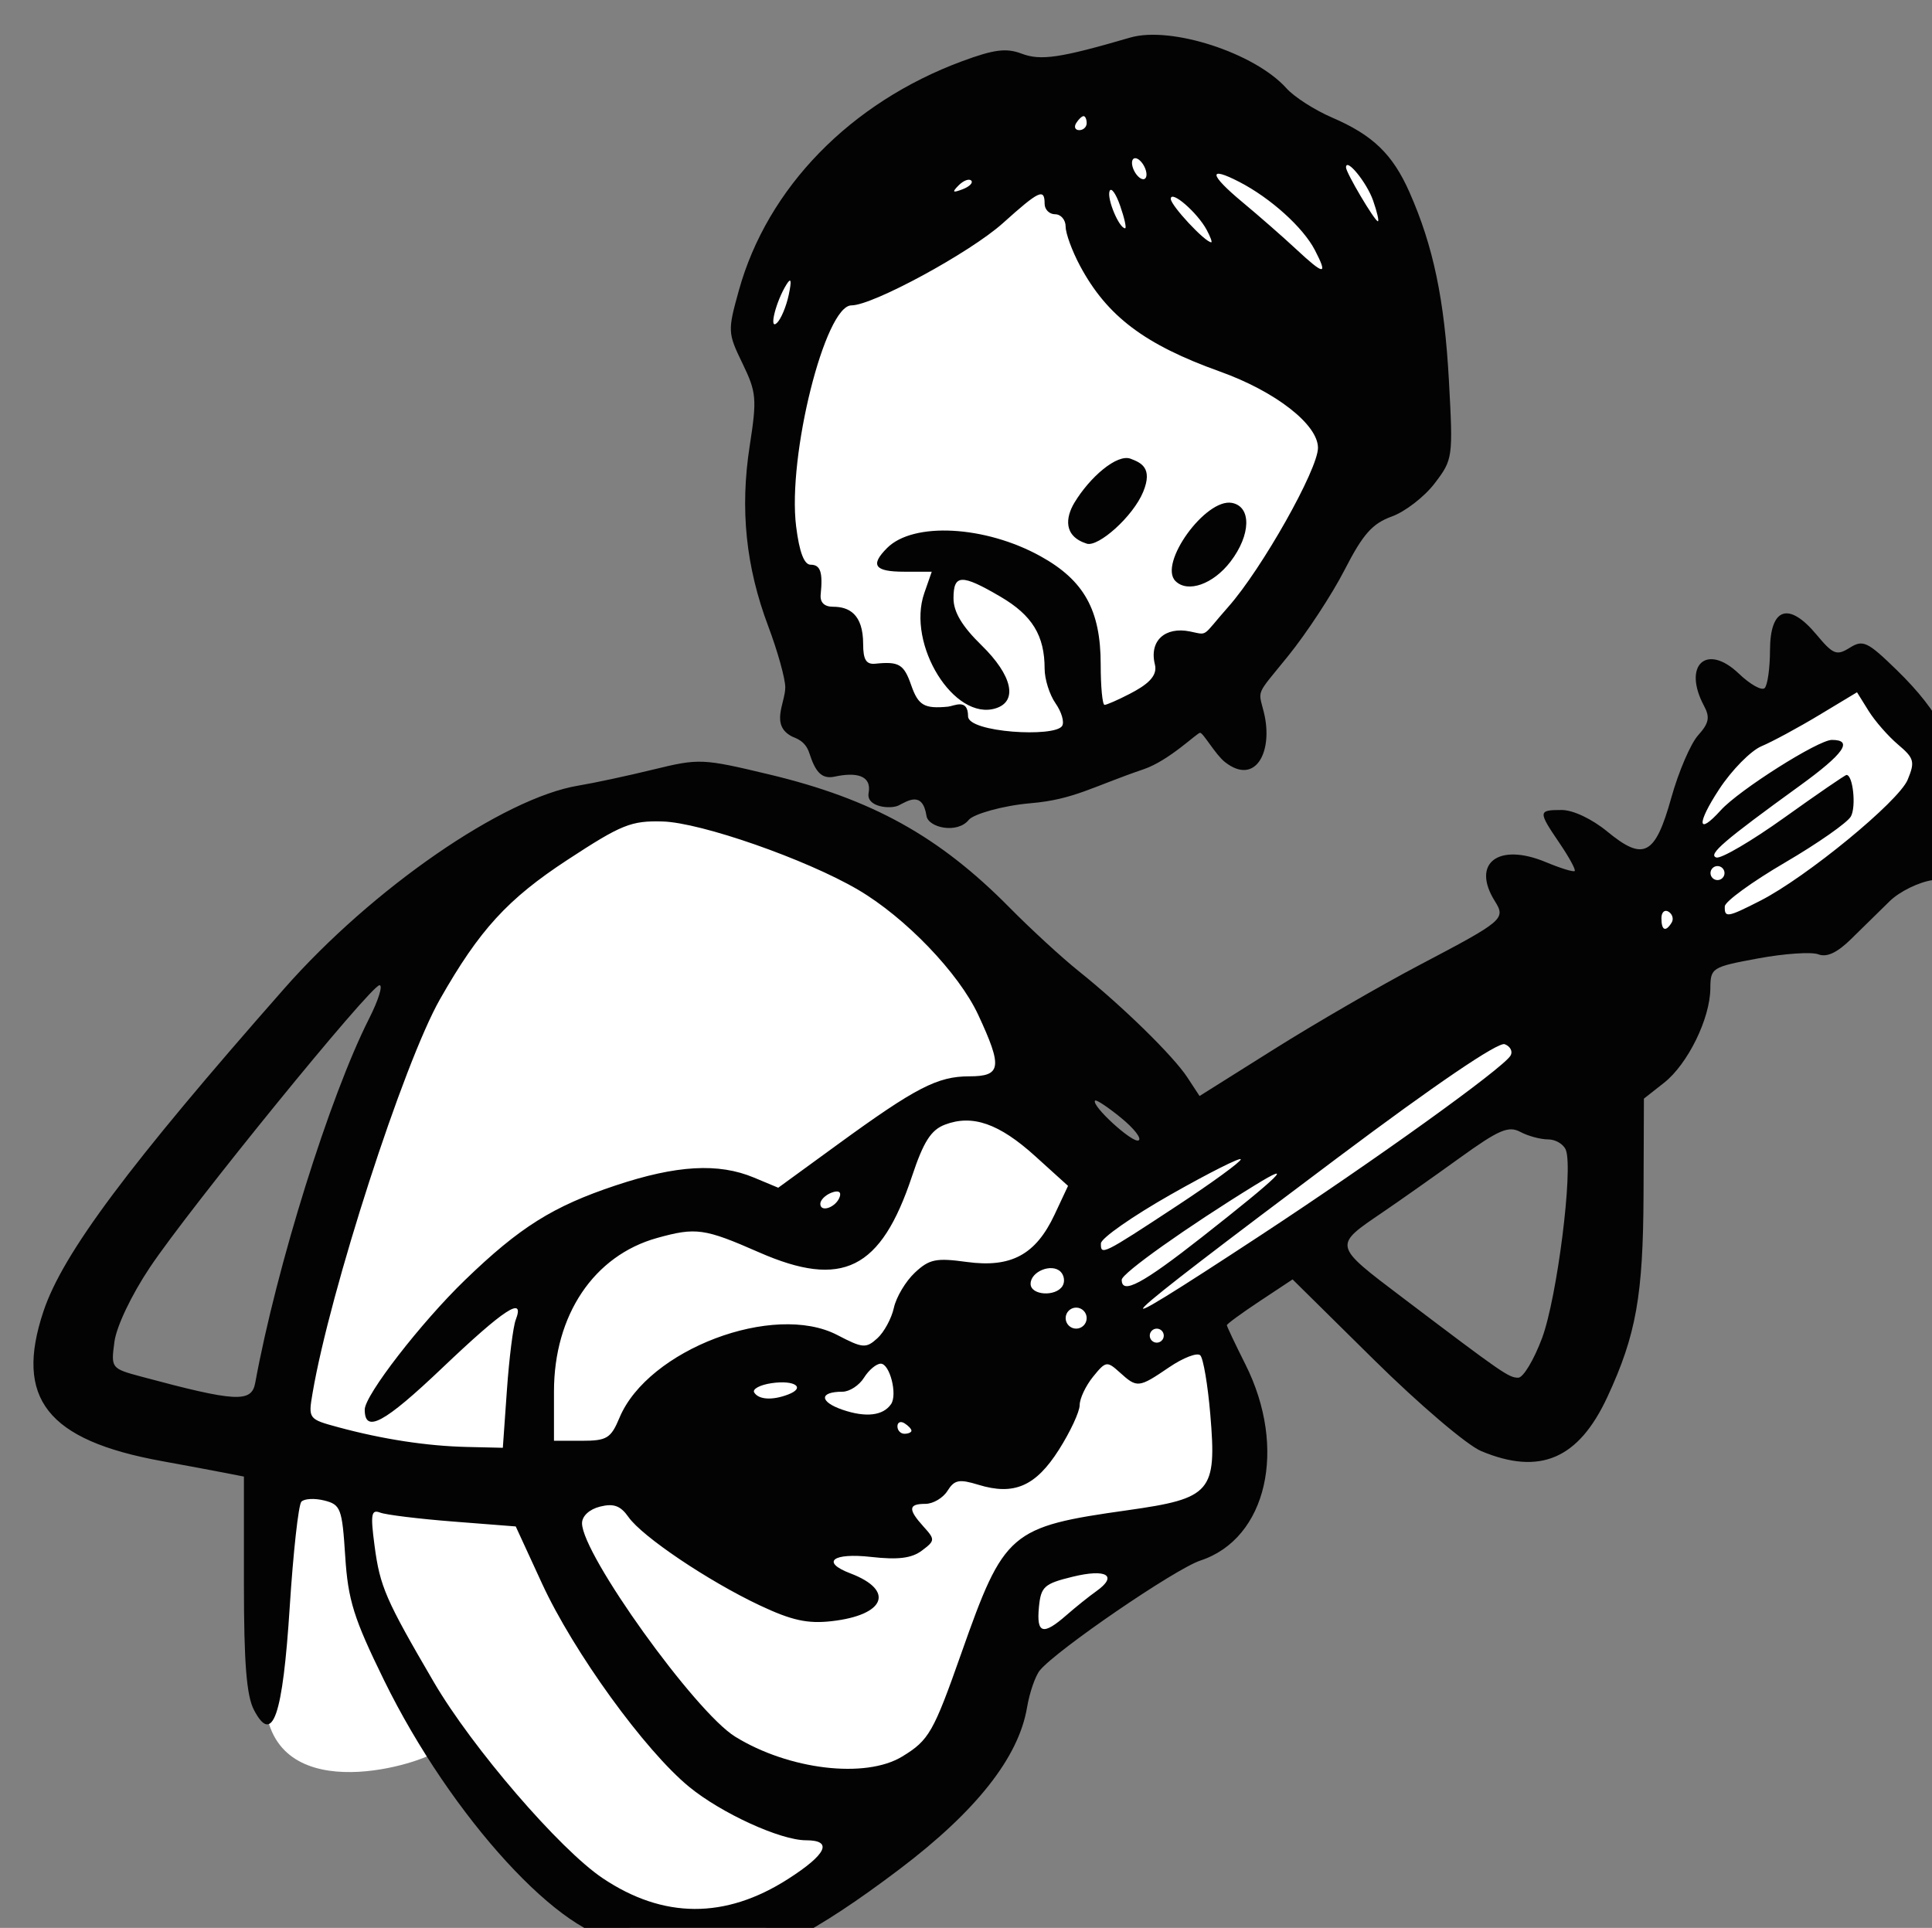 <?xml version="1.0" ?><svg height="175.418mm" id="svg23517" inkscape:version="1.0.2 (394de47547, 2021-03-26)" sodipodi:docname="ukulele_2.svg" version="1.1" viewBox="0 0 175.78 175.418" width="175.78mm" xmlns="http://www.w3.org/2000/svg" xmlns:cc="http://creativecommons.org/ns#" xmlns:dc="http://purl.org/dc/elements/1.1/" xmlns:inkscape="http://www.inkscape.org/namespaces/inkscape" xmlns:rdf="http://www.w3.org/1999/02/22-rdf-syntax-ns#" xmlns:sodipodi="http://sodipodi.sourceforge.net/DTD/sodipodi-0.dtd" xmlns:svg="http://www.w3.org/2000/svg">
  <rect x="0" y="0" width="175.78" height="175.418" fill="#808080" stroke="none"/>
  <defs id="defs23511"/>
  <sodipodi:namedview bordercolor="#666666" borderopacity="1.0" id="base" inkscape:current-layer="layer1" inkscape:cx="-479.24602" inkscape:cy="660.07036" inkscape:document-rotation="0" inkscape:document-units="mm" inkscape:pageopacity="0.0" inkscape:pageshadow="2" inkscape:window-height="934" inkscape:window-maximized="0" inkscape:window-width="1515" inkscape:window-x="79" inkscape:window-y="27" inkscape:zoom="0.35" pagecolor="#ffffff" showgrid="false"/>
  <g id="layer1" inkscape:groupmode="layer" inkscape:label="Capa 1" transform="translate(-232.634,26.477)">
    <g id="g21532" style="display:inline" transform="matrix(0.265,0,0,0.265,-1699.211,-2034.734)">
      <path d="m 10983.852,10040.459 c -42.808,-0.509 -83.882,16.346 -110.928,60.121 -23.203,34.54 0.844,45.15 0.844,45.15 0,0 -13.295,86.914 32.609,117.616 45.904,30.702 84.408,11.513 111.875,-14.11 27.467,-25.622 67.352,-78.221 68.48,-115.808 6.479,-58.551 -25.829,-75.82 -59.951,-87.028 -14.199,-3.674 -28.66,-5.772 -42.929,-5.941 z m 257.232,205.389 -46.488,26.64 -17.184,38.377 -187.756,112.989 -27.217,-20.543 c 0,0 -9.028,-48.651 -30.726,-70.774 -21.698,-22.123 -60.706,-49.101 -113.383,-38.377 -52.677,10.723 -77.885,72.127 -97.701,121.002 -19.817,48.875 -27.217,133.078 -25.461,190.193 6.762,32.401 57.561,14.844 58.822,11.514 0,0 29.098,41.199 55.436,56.324 26.338,15.125 56.564,9.369 77.886,-5.869 21.321,-15.238 63.463,-78.109 63.463,-78.109 0,0 62.461,-46.391 72.871,-59.711 10.409,-13.319 -7.025,-60.84 -7.025,-60.84 l 164.428,-118.518 c 0,0 60.579,-38.263 73.748,-49.212 13.169,-10.949 14.047,-21.672 14.047,-21.672 z" fill="#00B894" id="path14825" sodipodi:nodetypes="sccssccscccccsssccsscsccscc" style="fill:#ffffff;fill-opacity:1;stroke:none;stroke-width:1.6;stroke-linecap:round;stroke-linejoin:round;stop-color:#000000" transform="translate(-3313.529,-2437.82)"/>
      <path d="m 7516.276,8249.24 c -3.308,-2.612 -9.008,-4.748 -12.662,-4.748 -20.072,0 -58.749,-42.21 -81.788,-89.262 -10.403,-21.249 -12.353,-27.472 -13.319,-42.532 -1.055,-16.43 -1.547,-17.745 -7.193,-19.162 -3.331,-0.836 -6.871,-0.648 -7.863,0.419 -0.993,1.065 -2.787,17.269 -3.987,36.007 -2.414,37.752 -5.872,47.742 -12.285,35.502 -2.56,-4.884 -3.452,-16.09 -3.452,-43.365 v -36.778 l -6.334,-1.24 c -3.485,-0.684 -13.375,-2.527 -21.977,-4.097 -39.249,-7.164 -50.531,-21.503 -40.489,-51.473 6.643,-19.817 29.193,-50.04 82.602,-110.703 30.358,-34.48 75.308,-65.499 101.073,-69.745 5.294,-0.872 16.882,-3.359 25.75,-5.527 15.672,-3.828 16.787,-3.781 39.708,1.698 35.275,8.432 58.364,21.222 82.542,45.726 7.279,7.377 17.969,17.204 23.757,21.835 15,12.006 32.425,29.055 37.299,36.491 l 4.171,6.367 25.744,-16.175 c 14.158,-8.894 36.573,-21.866 49.807,-28.824 28.923,-15.206 29.641,-15.816 25.811,-21.951 -8.133,-13.02 1.242,-20.159 17.534,-13.352 5.023,2.099 9.48,3.471 9.903,3.047 0.424,-0.424 -1.907,-4.713 -5.181,-9.53 -7.453,-10.966 -7.423,-11.421 0.719,-11.421 3.894,0 10.399,3.074 15.63,7.386 12.521,10.32 16.459,8.246 21.993,-11.576 2.496,-8.945 6.639,-18.599 9.206,-21.453 3.725,-4.14 4.138,-6.173 2.054,-10.069 -7.493,-14.002 0.837,-21.743 11.946,-11.1 3.878,3.714 7.863,5.941 8.857,4.949 0.992,-0.995 1.816,-6.846 1.83,-13.008 0.04,-14.607 6.424,-16.767 15.929,-5.382 5.759,6.898 6.934,7.366 11.452,4.545 4.556,-2.848 6.078,-2.128 16.109,7.631 14.973,14.567 21.209,27.023 19.349,38.646 -1.015,6.355 -0.192,11.242 2.763,16.413 5.452,9.539 2.104,15.433 -9.706,17.083 -4.735,0.662 -11.385,3.911 -14.777,7.219 -3.392,3.308 -9.339,9.143 -13.216,12.964 -4.826,4.758 -8.391,6.432 -11.306,5.313 -2.343,-0.899 -11.632,-0.271 -20.645,1.395 -15.955,2.951 -16.385,3.222 -16.437,10.329 -0.08,10.327 -7.751,25.97 -15.888,32.376 l -6.921,5.447 -0.128,32.868 c -0.136,34.758 -2.544,48.278 -12.385,69.507 -9.909,21.373 -23.174,27.08 -43.355,18.648 -4.865,-2.034 -21.272,-16.006 -36.77,-31.311 l -27.984,-27.64 -11.282,7.472 c -6.205,4.11 -11.283,7.824 -11.283,8.252 0,0.428 2.863,6.478 6.362,13.443 14.483,28.836 7.386,59.831 -15.424,67.354 -8.66,2.855 -49.326,30.67 -55.138,37.711 -1.559,1.89 -3.543,7.638 -4.412,12.777 -2.893,17.125 -17.426,35.554 -43.751,55.478 -29.046,21.985 -47.649,31.506 -64.211,32.865 -9.687,0.794 -13.627,0 -18.351,-3.74 z m 44.21,-25.709 c 13.352,-8.54 15.583,-13.331 6.21,-13.331 -8.757,0 -29.032,-9.268 -40.082,-18.323 -15.228,-12.477 -39.716,-46.316 -50.546,-69.848 l -9.016,-19.586 -21.454,-1.679 c -11.802,-0.922 -23.09,-2.305 -25.085,-3.07 -3.076,-1.18 -3.37,0.556 -1.929,11.414 1.859,14.011 3.786,18.444 20.353,46.797 13.141,22.49 43.185,57.391 57.934,67.296 20.821,13.986 42.094,14.096 63.615,0.33 z m 39.263,-42.09 c 9.185,-5.6 10.697,-8.245 20.311,-35.522 14.695,-41.691 16.612,-43.337 57.121,-49.051 28.696,-4.048 30.589,-6.241 28.338,-32.858 -0.857,-10.14 -2.405,-19.285 -3.442,-20.321 -1.034,-1.034 -5.846,0.81 -10.69,4.103 -10.481,7.122 -10.98,7.174 -16.924,1.794 -4.426,-4.005 -4.832,-3.94 -9.214,1.471 -2.521,3.113 -4.584,7.494 -4.584,9.736 0,2.241 -3.203,9.129 -7.121,15.305 -7.963,12.556 -15.407,15.794 -27.66,12.033 -6.586,-2.021 -8.235,-1.697 -10.594,2.081 -1.537,2.462 -4.952,4.476 -7.587,4.476 -5.888,0 -6.033,1.859 -0.613,7.849 3.98,4.397 3.951,4.788 -0.602,8.209 -3.495,2.624 -8.179,3.207 -17.415,2.168 -13.255,-1.493 -17.352,1.758 -7.12,5.647 15.346,5.835 11.99,14.334 -6.483,16.415 -8.251,0.931 -13.703,-0.274 -24.666,-5.447 -17.666,-8.337 -40.343,-23.6 -45.053,-30.325 -2.72,-3.882 -5.08,-4.745 -9.767,-3.568 -3.661,0.919 -6.177,3.247 -6.172,5.716 0.02,10.694 38.805,64.76 52.563,73.263 18.43,11.39 44.752,14.522 57.374,6.826 z m 56.337,-48.497 c 3.18,-2.783 7.797,-6.487 10.258,-8.232 7.579,-5.373 3.575,-7.849 -8.084,-4.998 -9.806,2.397 -10.901,3.386 -11.583,10.468 -0.879,9.107 1.394,9.775 9.409,2.761 z m -192.064,-77.362 c 0.772,-10.919 2.132,-21.749 3.021,-24.064 3.254,-8.465 -3.908,-3.787 -25.16,16.437 -20.022,19.054 -26.679,22.638 -26.679,14.369 0,-4.931 19.337,-29.91 34.467,-44.526 18.766,-18.126 30.155,-25.273 51.707,-32.452 20.926,-6.968 35.262,-7.781 47.456,-2.686 l 8.339,3.485 20.482,-14.915 c 26.711,-19.453 34.207,-23.33 45.108,-23.333 11.028,0 11.471,-3.074 3.056,-21.149 -6.669,-14.323 -25.013,-33.41 -41.264,-42.934 -17.851,-10.461 -53.918,-23.055 -67.075,-23.424 -10.819,-0.3 -14.11,1.025 -32.621,13.143 -20.602,13.488 -30.272,24.055 -43.822,47.889 -12.487,21.963 -37.792,100.197 -43.746,135.248 -1.5,8.829 -1.421,8.934 8.801,11.703 15.289,4.138 30.45,6.463 44.249,6.781 l 12.277,0.283 z m 38.659,9.513 c 9.764,-23.367 52.989,-39.756 74.806,-28.36 8.691,4.537 9.82,4.631 13.701,1.119 2.326,-2.106 4.889,-6.83 5.694,-10.495 0.806,-3.668 4.035,-9.082 7.177,-12.035 4.965,-4.664 7.289,-5.147 17.799,-3.702 15.255,2.097 23.73,-2.464 30.193,-16.255 l 4.621,-9.858 -11.267,-10.201 c -12.388,-11.215 -21.553,-14.415 -30.999,-10.824 -4.78,1.816 -7.35,5.842 -11.293,17.69 -10.691,32.13 -23.921,38.707 -52.569,26.133 -18.721,-8.216 -21.606,-8.624 -34.935,-4.922 -21.707,6.028 -35.429,26.441 -35.429,52.702 v 16.942 h 9.593 c 8.577,0 9.944,-0.841 12.908,-7.934 z m 100.229,4.465 c 0,-0.583 -1.084,-1.729 -2.406,-2.548 -1.324,-0.818 -2.406,-0.339 -2.406,1.061 0,1.402 1.082,2.549 2.406,2.549 1.322,0 2.406,-0.476 2.406,-1.061 z m -6.981,-9.145 c 2.234,-3.31 -0.469,-13.858 -3.55,-13.858 -1.512,0 -4.102,2.166 -5.757,4.814 -1.652,2.646 -4.98,4.812 -7.397,4.812 -8.033,0 -7.989,3.454 0.08,6.212 7.979,2.725 13.925,2.018 16.623,-1.98 z m -218.327,-7.239 c 7.366,-40.127 25.573,-98.372 39.117,-125.139 3.182,-6.286 4.785,-11.43 3.562,-11.43 -2.991,0 -65.169,76.42 -78.879,96.945 -6.293,9.421 -11.425,20.198 -12.134,25.483 -1.217,9.073 -1.133,9.181 9.265,11.975 32.399,8.709 37.814,9.008 39.069,2.166 z m 182.983,3.958 c 6.159,-2.362 2.238,-5.05 -5.674,-3.889 -4.016,0.59 -6.707,2.034 -5.98,3.209 1.534,2.48 6.247,2.756 11.654,0.68 z m 258.824,-19.323 c 5.151,-13.766 10.75,-57.942 8.19,-64.612 -0.77,-2.007 -3.522,-3.65 -6.114,-3.65 -2.593,0 -6.882,-1.161 -9.535,-2.579 -4.053,-2.17 -7.386,-0.731 -20.909,9.024 -8.849,6.382 -20.662,14.713 -26.25,18.513 -17.162,11.663 -17.269,11.199 6.818,29.441 34.421,26.068 36.38,27.423 39.645,27.423 1.694,0 5.365,-6.102 8.155,-13.56 z m -129.865,-0.879 c 0,-1.325 -1.083,-2.408 -2.407,-2.408 -1.323,0 -2.407,1.083 -2.407,2.408 0,1.323 1.084,2.406 2.407,2.406 1.324,0 2.407,-1.083 2.407,-2.406 z m -26.471,-6.018 c 0,-1.985 -1.625,-3.61 -3.61,-3.61 -1.986,0 -3.61,1.625 -3.61,3.61 0,1.985 1.624,3.61 3.61,3.61 1.985,0 3.61,-1.624 3.61,-3.61 z m 59.674,-28.41 c 39.45,-25.893 83.094,-57.263 85.831,-61.692 0.878,-1.419 -0.02,-3.196 -1.977,-3.951 -2.228,-0.856 -23.787,13.786 -57.307,38.918 -81.459,61.077 -86.279,65.93 -26.547,26.725 z m -67.968,17.372 c 0.889,-1.438 0.593,-3.64 -0.659,-4.891 -3.021,-3.021 -10.299,-0.09 -10.299,4.155 0,3.951 8.614,4.53 10.958,0.736 z m 48.001,-16.881 c 26.604,-20.902 32.266,-26.459 18.048,-17.707 -23.442,14.428 -45.724,30.248 -45.724,32.466 0,5.203 7.064,1.437 27.676,-14.758 z m -8.795,-10.584 c 12.076,-7.941 21.972,-15.148 21.992,-16.013 0.03,-0.866 -10.754,4.548 -23.946,12.031 -13.191,7.485 -24.019,15.051 -24.065,16.816 -0.107,4.245 0.528,3.931 26.019,-12.835 z m -115.691,-3.16 c 0.587,-1.758 -0.513,-2.296 -2.857,-1.397 -2.096,0.805 -3.812,2.519 -3.812,3.812 0,3.164 5.47,1.182 6.669,-2.415 z m 96.589,-27.102 c -4.494,-3.667 -8.503,-6.333 -8.913,-5.925 -1.534,1.536 12.838,14.717 14.913,13.677 1.193,-0.596 -1.508,-4.084 -6,-7.752 z m 189.028,-67.034 c 0.762,-1.231 0.286,-2.92 -1.061,-3.751 -1.345,-0.832 -2.446,0.18 -2.446,2.24 0,4.227 1.444,4.85 3.507,1.511 z m 30.484,-7.539 c 15.79,-8.055 47.466,-34.069 50.548,-41.512 2.572,-6.205 2.248,-7.395 -3.301,-12.089 -3.385,-2.863 -7.94,-8.072 -10.121,-11.576 l -3.966,-6.373 -13.041,7.853 c -7.172,4.319 -16.054,9.116 -19.738,10.663 -3.684,1.547 -10.225,8.191 -14.536,14.764 -7.835,11.945 -7.527,16.141 0.532,7.236 6.289,-6.949 33.472,-24.162 38.158,-24.162 7.468,0 4.142,4.752 -10.997,15.717 -26.159,18.944 -31.653,23.667 -28.686,24.656 1.583,0.529 12.095,-5.633 23.361,-13.69 11.264,-8.057 20.871,-14.65 21.345,-14.65 2.209,0 3.36,10.822 1.515,14.226 -1.14,2.103 -11.329,9.237 -22.642,15.856 -11.315,6.617 -20.614,13.385 -20.666,15.04 -0.129,4.005 0.854,3.848 12.235,-1.958 z m -12.332,-9.472 c 0,-1.325 -1.084,-2.408 -2.407,-2.408 -1.323,0 -2.405,1.083 -2.405,2.408 0,1.323 1.082,2.406 2.405,2.406 1.323,0 2.407,-1.083 2.407,-2.406 z m -273.987,-19.643 c -1.355,-8.758 -6.565,-5.06 -9.588,-3.572 -2.786,1.371 -11.176,0.561 -10.284,-4.267 1.13,-6.119 -4.306,-7.225 -11.643,-5.638 -4.66,1.008 -6.705,-1.893 -8.714,-8.084 -1.42,-4.379 -4.823,-5.115 -5.919,-5.678 -7.611,-3.906 -2.336,-11.52 -2.336,-16.898 0,-2.989 -2.634,-12.434 -5.854,-20.989 -7.69,-20.433 -9.727,-40.211 -6.367,-61.862 2.527,-16.291 2.341,-18.422 -2.478,-28.378 -5.074,-10.483 -5.107,-11.136 -1.229,-25.08 9.788,-35.211 38.31,-64.483 76.658,-78.676 10.965,-4.057 15.163,-4.591 20.417,-2.594 6.55,2.49 13.241,1.5 37.254,-5.512 13.991,-4.084 42.803,5.258 53.663,17.399 2.647,2.96 9.687,7.479 15.642,10.044 14.05,6.05 20.821,12.582 26.609,25.663 8.176,18.485 12.016,36.819 13.534,64.62 1.449,26.528 1.366,27.125 -4.9,35.341 -3.505,4.597 -10.128,9.716 -14.715,11.374 -6.68,2.415 -9.905,6.064 -16.19,18.318 -4.317,8.416 -13.05,21.731 -19.407,29.589 -11.249,13.901 -10.285,11.335 -8.311,19.36 3.306,13.435 -2.86,25.31 -13.374,17.04 -3.27,-2.574 -7.458,-10.044 -8.525,-10.044 -1.065,0 -10.565,9.52 -19.418,12.528 -17.301,5.878 -23.927,10.387 -38.594,11.636 -10.03,0.852 -19.874,3.826 -21.389,5.712 -3.952,4.92 -13.915,2.704 -14.543,-1.353 z m 46.572,-30.889 c 0.817,-1.321 -0.203,-4.81 -2.266,-7.756 -2.062,-2.944 -3.748,-8.29 -3.748,-11.88 0,-11.39 -4.258,-18.343 -15.127,-24.714 -13.436,-7.873 -16.157,-7.783 -16.157,0.54 0,4.682 2.929,9.593 9.625,16.13 10.551,10.304 12.567,19.198 4.905,21.63 -14.277,4.532 -30.704,-21.929 -24.559,-39.559 l 2.558,-7.338 h -9.501 c -10.146,0 -11.737,-2.231 -5.814,-8.156 9.002,-8.999 33.641,-7.675 52.641,2.832 14.986,8.286 20.68,18.521 20.68,37.173 0,7.631 0.596,13.876 1.323,13.876 0.727,0 4.614,-1.704 8.64,-3.785 5.696,-2.946 9.685,-5.955 8.657,-10.05 -2.067,-8.239 3.571,-13.066 11.962,-11.387 6.485,1.298 3.936,2.06 13.252,-8.462 11.484,-12.97 30.767,-47.17 30.767,-54.568 0,-8.021 -14.592,-19.373 -33.69,-26.212 -25.843,-9.254 -38.742,-19 -47.993,-36.262 -2.724,-5.079 -4.95,-11.145 -4.95,-13.48 0,-2.337 -1.624,-4.249 -3.61,-4.249 -1.986,0 -3.609,-1.624 -3.609,-3.61 0,-5.416 -1.849,-4.557 -14.318,6.655 -11.21,10.078 -44.655,28.241 -52.003,28.241 -9.055,0 -22.01,51.762 -18.994,75.893 1.099,8.804 2.743,13.147 4.974,13.147 3.37,0 4.239,2.565 3.459,10.228 -0.278,2.722 1.237,4.211 4.278,4.211 5.354,0 10.302,2.427 10.302,12.806 0,5.391 1.047,7.068 4.211,6.745 8.099,-0.823 9.775,0.18 12.274,7.346 2.435,6.985 4.479,8.183 12.627,7.407 2.112,-0.2 6.902,-3.042 6.912,3.334 0.01,5.533 29.797,7.311 32.292,3.278 z m 38.907,-49.739 c -5.951,-5.949 10.388,-28.551 19.398,-26.833 6.752,1.287 6.52,10.963 -0.486,20.148 -5.93,7.774 -14.718,10.882 -18.912,6.685 z m -34.723,-26.855 c 5.329,-8.862 14.699,-16.916 19.333,-15.138 3.504,1.345 7.704,3.074 4.326,11.329 -3.49,8.534 -15.461,19.087 -19.39,17.829 -8.194,-2.624 -7.189,-9.106 -4.269,-14.02 z m -98.054,-71.41 c 1.054,-4.987 0.824,-6.102 -0.741,-3.61 -3.677,5.853 -6.209,16.036 -3.291,13.235 1.378,-1.323 3.193,-5.655 4.032,-9.625 z m 180.653,-15.356 c -4.023,-7.781 -15.18,-17.856 -25.928,-23.413 -10.871,-5.622 -10.414,-2.599 1.053,6.941 5.658,4.709 13.875,11.901 18.257,15.982 9.895,9.216 11.18,9.309 6.618,0.489 z m -37.141,-6.931 c -3.205,-5.99 -12.34,-13.888 -12.34,-10.672 0,2.274 11.778,14.91 13.898,14.91 0.39,0 -0.31,-1.908 -1.558,-4.238 z m -29.733,-8.331 c -1.487,-4.267 -3.125,-6.492 -3.64,-4.947 -0.902,2.704 3.31,12.703 5.35,12.703 0.548,0 -0.223,-3.491 -1.71,-7.756 z m 86.869,-1.731 c -2.177,-6.247 -9.314,-14.982 -9.314,-11.401 0,1.812 9.869,18.482 10.942,18.482 0.463,0 -0.27,-3.186 -1.628,-7.08 z m -137.997,-6.895 c -0.741,-0.74 -2.683,0 -4.315,1.644 -2.359,2.375 -2.083,2.653 1.347,1.347 2.374,-0.904 3.709,-2.249 2.968,-2.991 z m 59.766,-4.074 c -0.762,-1.985 -2.318,-3.61 -3.459,-3.61 -1.141,0 -1.451,1.624 -0.688,3.61 0.762,1.985 2.318,3.61 3.457,3.61 1.142,0 1.451,-1.624 0.69,-3.61 z m -20.122,-15.643 c 0,-1.323 -0.478,-2.406 -1.062,-2.406 -0.585,0 -1.73,1.083 -2.548,2.406 -0.819,1.323 -0.341,2.406 1.061,2.406 1.402,0 2.549,-1.083 2.549,-2.406 z" fill="#00B894" id="path5010" sodipodi:nodetypes="cssssscssccssssssssscsscssssssscsscsssssssssscscsssscsssssssscsssscsssssssssssssssssssssssssssssssssssscssssscscsssssssscsssssssscsssssscsssssssssssssscssssscssssssssscssssssssssssssssssssssssssscscsssssscsssssssssscsssssssssssssssssssssssssssscsssssssssssssssssssssssssscscsssssssssssssssssssscsssscssccssscsssssssssssssssssssssssssssssssssss" style="fill:#030303;fill-opacity:1;stroke-width:2.406"/>
    </g>
  </g>
</svg>